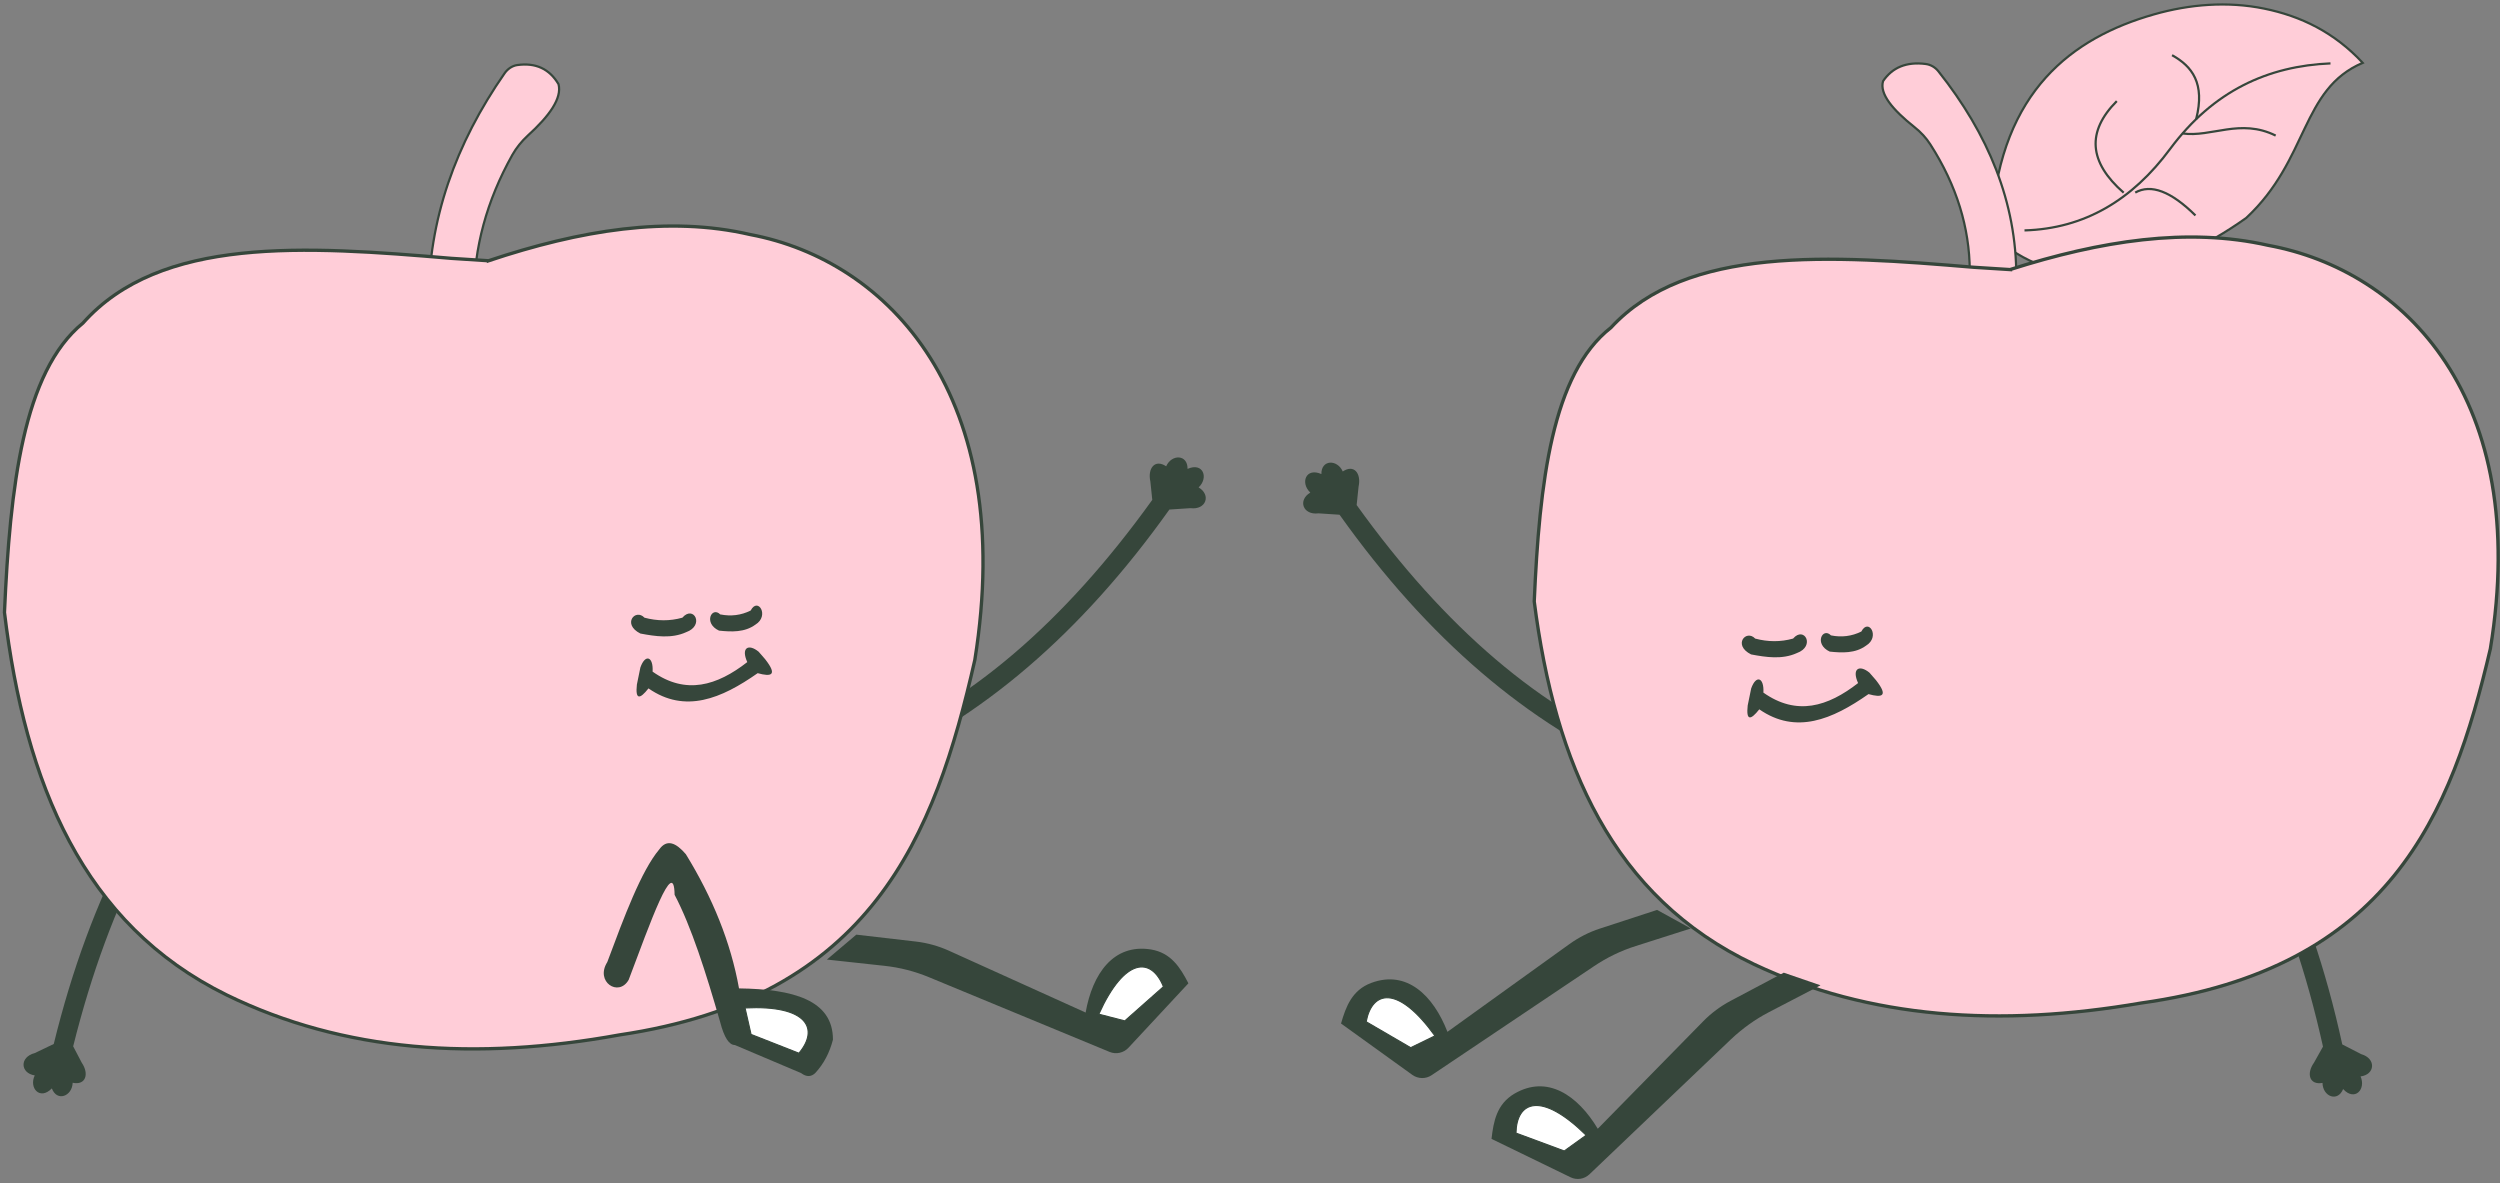 <?xml version="1.0" encoding="UTF-8"?>
<svg id="Layer_1" data-name="Layer 1" xmlns="http://www.w3.org/2000/svg" viewBox="0 0 560 265">
  <rect x="0" y="0" width="560" height="265" fill="#808080" stroke="none"/>
  <defs>
    <style>
      .cls-1, .cls-2, .cls-3 {
        fill: #ffcdd8;
      }

      .cls-2, .cls-3, .cls-4, .cls-5 {
        stroke: #36463b;
        stroke-miterlimit: 10;
      }

      .cls-2, .cls-4 {
        stroke-width: .5px;
      }

      .cls-3 {
        stroke-width: .75px;
      }

      .cls-4 {
        fill: none;
      }

      .cls-5 {
        fill: #fff;
        stroke-width: .25px;
      }

      .cls-6 {
        fill: #36463b;
      }
    </style>
  </defs>
  <path class="cls-6" d="M485.68,154.16c-2.46-3.2-5.93.23-3.42,3.39,18.09,18.05,30.74,43.77,38.09,76.89l-2.01,3.59c-1.76,2.46-1.04,5.08,1.9,4.54.04,3.04,3.4,4.4,4.62,1.38,2.6,2.83,5.18.06,3.91-2.83,3.28-.41,3.54-4.03.12-5l-4.22-2.17c-7.31-33.59-20.46-60.01-39.01-79.85v.04Z"/>
  <path class="cls-6" d="M53.1,155.03c2.54-3.14,5.93.37,3.34,3.49-18.56,17.58-31.84,42.97-40.05,75.86l1.92,3.66c1.7,2.5.92,5.12-2.03,4.5-.12,3.04-3.52,4.32-4.67,1.26-2.66,2.75-5.18-.08-3.83-2.91-3.25-.5-3.44-4.11,0-5l4.26-2.04c8.17-33.38,22-59.46,41.05-78.79v-.02Z"/>
  <path class="cls-6" d="M367.21,173.02c3.5,1.96,5.36-2.58,1.8-4.48-23.7-9.36-45.39-27.93-65.12-55.41l.43-4.11c.65-2.98-1.02-5.1-3.54-3.41-1.23-2.77-4.85-2.68-4.79.58-3.5-1.55-4.77,2-2.48,4.15-2.85,1.69-1.68,5.1,1.84,4.65l4.71.31c19.87,27.93,42.32,46.94,67.13,57.74l.02-.02Z"/>
  <path class="cls-6" d="M194.79,171.86c-3.5,1.96-5.36-2.58-1.8-4.48,23.7-9.36,45.39-27.93,65.12-55.41l-.43-4.11c-.65-2.97,1.02-5.1,3.54-3.41,1.23-2.77,4.85-2.69,4.79.58,3.5-1.55,4.77,2,2.48,4.15,2.85,1.69,1.68,5.1-1.84,4.65l-4.71.31c-19.87,27.93-42.32,46.94-67.13,57.74l-.02-.02Z"/>
  <path class="cls-2" d="M95.96,67.95l10.17-1.65c.06-10.72,2.83-21.26,8.64-31.61.9-1.59,2.09-3.06,3.44-4.3,4.85-4.4,7.71-8.37,6.9-11.53-2.01-3.41-5.1-4.88-9.29-4.28-1.12.17-2.13.89-2.78,1.82-10.95,15.74-17.11,32.78-17.05,51.52l-.02.02Z"/>
  <path class="cls-1" d="M446.2,49.17c2.13-28.76,17.95-40.72,36.27-45.94,8.02-2.29,16.51-2.97,24.7-1.3,8.19,1.67,15.68,5.27,22.08,12.15-13.9,5.89-12.05,21.67-26.11,34.75-18.71,13.28-38.05,17.13-52.8,7.04"/>
  <path class="cls-4" d="M446.2,49.17c2.13-28.76,17.95-40.72,36.27-45.94,8.02-2.29,16.51-2.97,24.7-1.3,8.19,1.67,15.68,5.27,22.08,12.15-13.9,5.89-12.05,21.67-26.11,34.75-18.71,13.28-38.05,17.13-52.8,7.04"/>
  <path class="cls-2" d="M451.65,62.11l-10.42-1.47c-.06-9.59-2.89-19.03-8.84-28.3-.92-1.43-2.13-2.75-3.52-3.84-4.97-3.95-7.9-7.5-7.06-10.33,2.07-3.06,5.22-4.38,9.52-3.84,1.17.14,2.19.78,2.86,1.63,11.2,14.09,17.52,29.36,17.46,46.15Z"/>
  <path class="cls-4" d="M522.03,14.2c-13.94.58-26.2,6.09-35.92,19.15-8.49,11.47-19.22,17.87-32.62,18.26"/>
  <path class="cls-4" d="M491.78,48.26c-5.47-5.41-9.97-7.11-13.49-5.12"/>
  <path class="cls-4" d="M486.54,12.36c4.48,2.5,7.45,6.28,5.4,14.32"/>
  <path class="cls-4" d="M509.75,30.37c-7.94-3.93-14.41.45-20.86-.48"/>
  <path class="cls-3" d="M450.32,60.39l-8.21-.52c-32.3-2.71-64.22-4.92-81.27,13.53-13.16,10.27-16,34.64-17.17,61.33,4.64,36.38,17.54,66.25,49.24,81.27,25.87,12.21,55.09,14.13,86.69,8.68,55.63-7.77,69.5-41.94,78.24-79.35,9.19-56.09-19.26-84.78-49.79-90.38-18.05-4.09-37.55-1.01-57.73,5.41v.02Z"/>
  <path class="cls-3" d="M109.43,58.41l-8.33-.54c-32.77-2.79-65.16-5.02-82.52,14.5C5.2,83.26,2.25,109,1,137.18c4.63,38.4,17.64,69.91,49.77,85.69,26.24,12.83,55.89,14.79,87.98,8.95,56.49-8.35,70.65-44.46,79.61-83.98,9.48-59.23-19.34-89.47-50.32-95.3-18.32-4.26-38.13-.97-58.61,5.87Z"/>
  <path class="cls-4" d="M474.16,22.65c-6.79,6.82-6.3,13.66,1.54,20.51"/>
  <path class="cls-6" d="M146.18,150.46c.21-3.41-1.64-4.07-2.74-.93l-.78,3.82c-.37,3.43.64,3.35,2.6.85,8.21,5.7,16.33,2.29,24.46-3.41,3.05.85,4.52.5,1.68-3.12l-1.47-1.69c-2.25-1.84-4.01-.93-2.54,2.33-6.77,5.27-13.75,7.42-21.22,2.13l.02.02Z"/>
  <path class="cls-6" d="M144.36,138.36c-2.03-2.15-5.09,1.45-.92,3.55,3.36.64,6.98,1.18,10.23-.29,4.28-1.53,1.68-6.18-.82-3.26-2.8.79-5.65.76-8.49,0Z"/>
  <path class="cls-6" d="M161.35,137.65c-1.88-1.94-3.89,1.94-.29,3.61,2.76.29,5.73.43,8.15-1.34,3.23-1.96.57-6.3-1.06-3.16-2.15,1.07-4.42,1.34-6.79.87v.02Z"/>
  <path class="cls-6" d="M140.8,219.52c-2.25,3.88-7.55.39-4.77-4.01,3.81-10.23,7.61-20.43,11.64-25.24,1.7-2.38,3.73-1.53,5.96,1.07,5.96,9.69,10.05,19.69,11.91,30.06,12.03.16,21.06,2.54,21.04,11.49-.74,2.87-2.03,5.39-3.97,7.48-.84.78-1.86.99-3.17,0l-14.82-6.28c-1.27,0-2.39-1.59-3.32-5.21-3.17-11.03-6.45-21.34-10.19-28.45-.12-8.93-5.49,6.36-10.31,19.11v-.02Z"/>
  <path class="cls-5" d="M166.89,225.78l1.35,5.93,10.72,4.21c4.58-5.43,1.99-10.85-12.07-10.14Z"/>
  <path class="cls-6" d="M185.21,214.94l12.87,1.4c3.46.37,6.86,1.24,10.07,2.58l40.4,16.71c1.45.6,3.13.23,4.22-.93l13.43-14.44c-1.82-3.53-3.89-6.84-8.39-7.58-8.39-1.34-13.1,5.43-14.63,14.13l-30.64-13.86c-2.33-1.05-4.81-1.74-7.35-2.04l-13.38-1.55-6.61,5.6.02-.02Z"/>
  <path class="cls-5" d="M246.12,227.17l5.83,1.51,8.66-7.66c-2.66-6.61-8.62-6.78-14.49,6.16Z"/>
  <path class="cls-6" d="M407.75,220.74l-11.52,5.99c-3.09,1.61-5.93,3.66-8.47,6.05l-31.72,30.26c-1.15,1.1-2.85,1.36-4.26.66l-17.68-8.59c.45-3.97,1.19-7.79,5.12-10.12,7.35-4.3,14.16.31,18.68,7.85l23.62-24.07c1.8-1.84,3.87-3.37,6.12-4.57l11.93-6.32,8.17,2.81.02.04Z"/>
  <path class="cls-5" d="M355.3,254.29l-4.91,3.53-10.81-4.01c.12-7.13,5.63-9.46,15.72.48Z"/>
  <path class="cls-6" d="M378.77,207.97l-12.36,3.94c-3.32,1.05-6.47,2.58-9.37,4.53l-36.35,24.4c-1.31.89-3.03.85-4.32-.06l-15.98-11.51c1.1-3.82,2.48-7.48,6.75-9.09,7.96-2.98,13.9,2.75,17.09,10.95l27.34-19.67c2.09-1.49,4.38-2.67,6.79-3.45l12.83-4.19,7.57,4.17v-.02Z"/>
  <path class="cls-5" d="M321.41,232.04l-5.42,2.64-9.97-5.81c1.31-7,7.12-8.35,15.41,3.16h-.02Z"/>
  <path class="cls-6" d="M395,155.15c.2-3.41-1.64-4.07-2.74-.93l-.78,3.82c-.37,3.43.63,3.35,2.6.85,8.21,5.7,16.33,2.29,24.46-3.41,3.05.85,4.52.5,1.68-3.12l-1.47-1.69c-2.25-1.84-4.01-.93-2.54,2.34-6.77,5.27-13.75,7.42-21.22,2.13l.02.02Z"/>
  <path class="cls-6" d="M393.16,143.04c-2.03-2.15-5.1,1.45-.92,3.55,3.36.64,6.98,1.18,10.23-.29,4.28-1.53,1.68-6.18-.82-3.26-2.8.79-5.65.76-8.49,0Z"/>
  <path class="cls-6" d="M410.15,142.34c-1.88-1.94-3.89,1.94-.29,3.62,2.76.29,5.73.43,8.14-1.34,3.23-1.96.57-6.3-1.06-3.16-2.15,1.07-4.42,1.34-6.79.87v.02Z"/>
</svg>